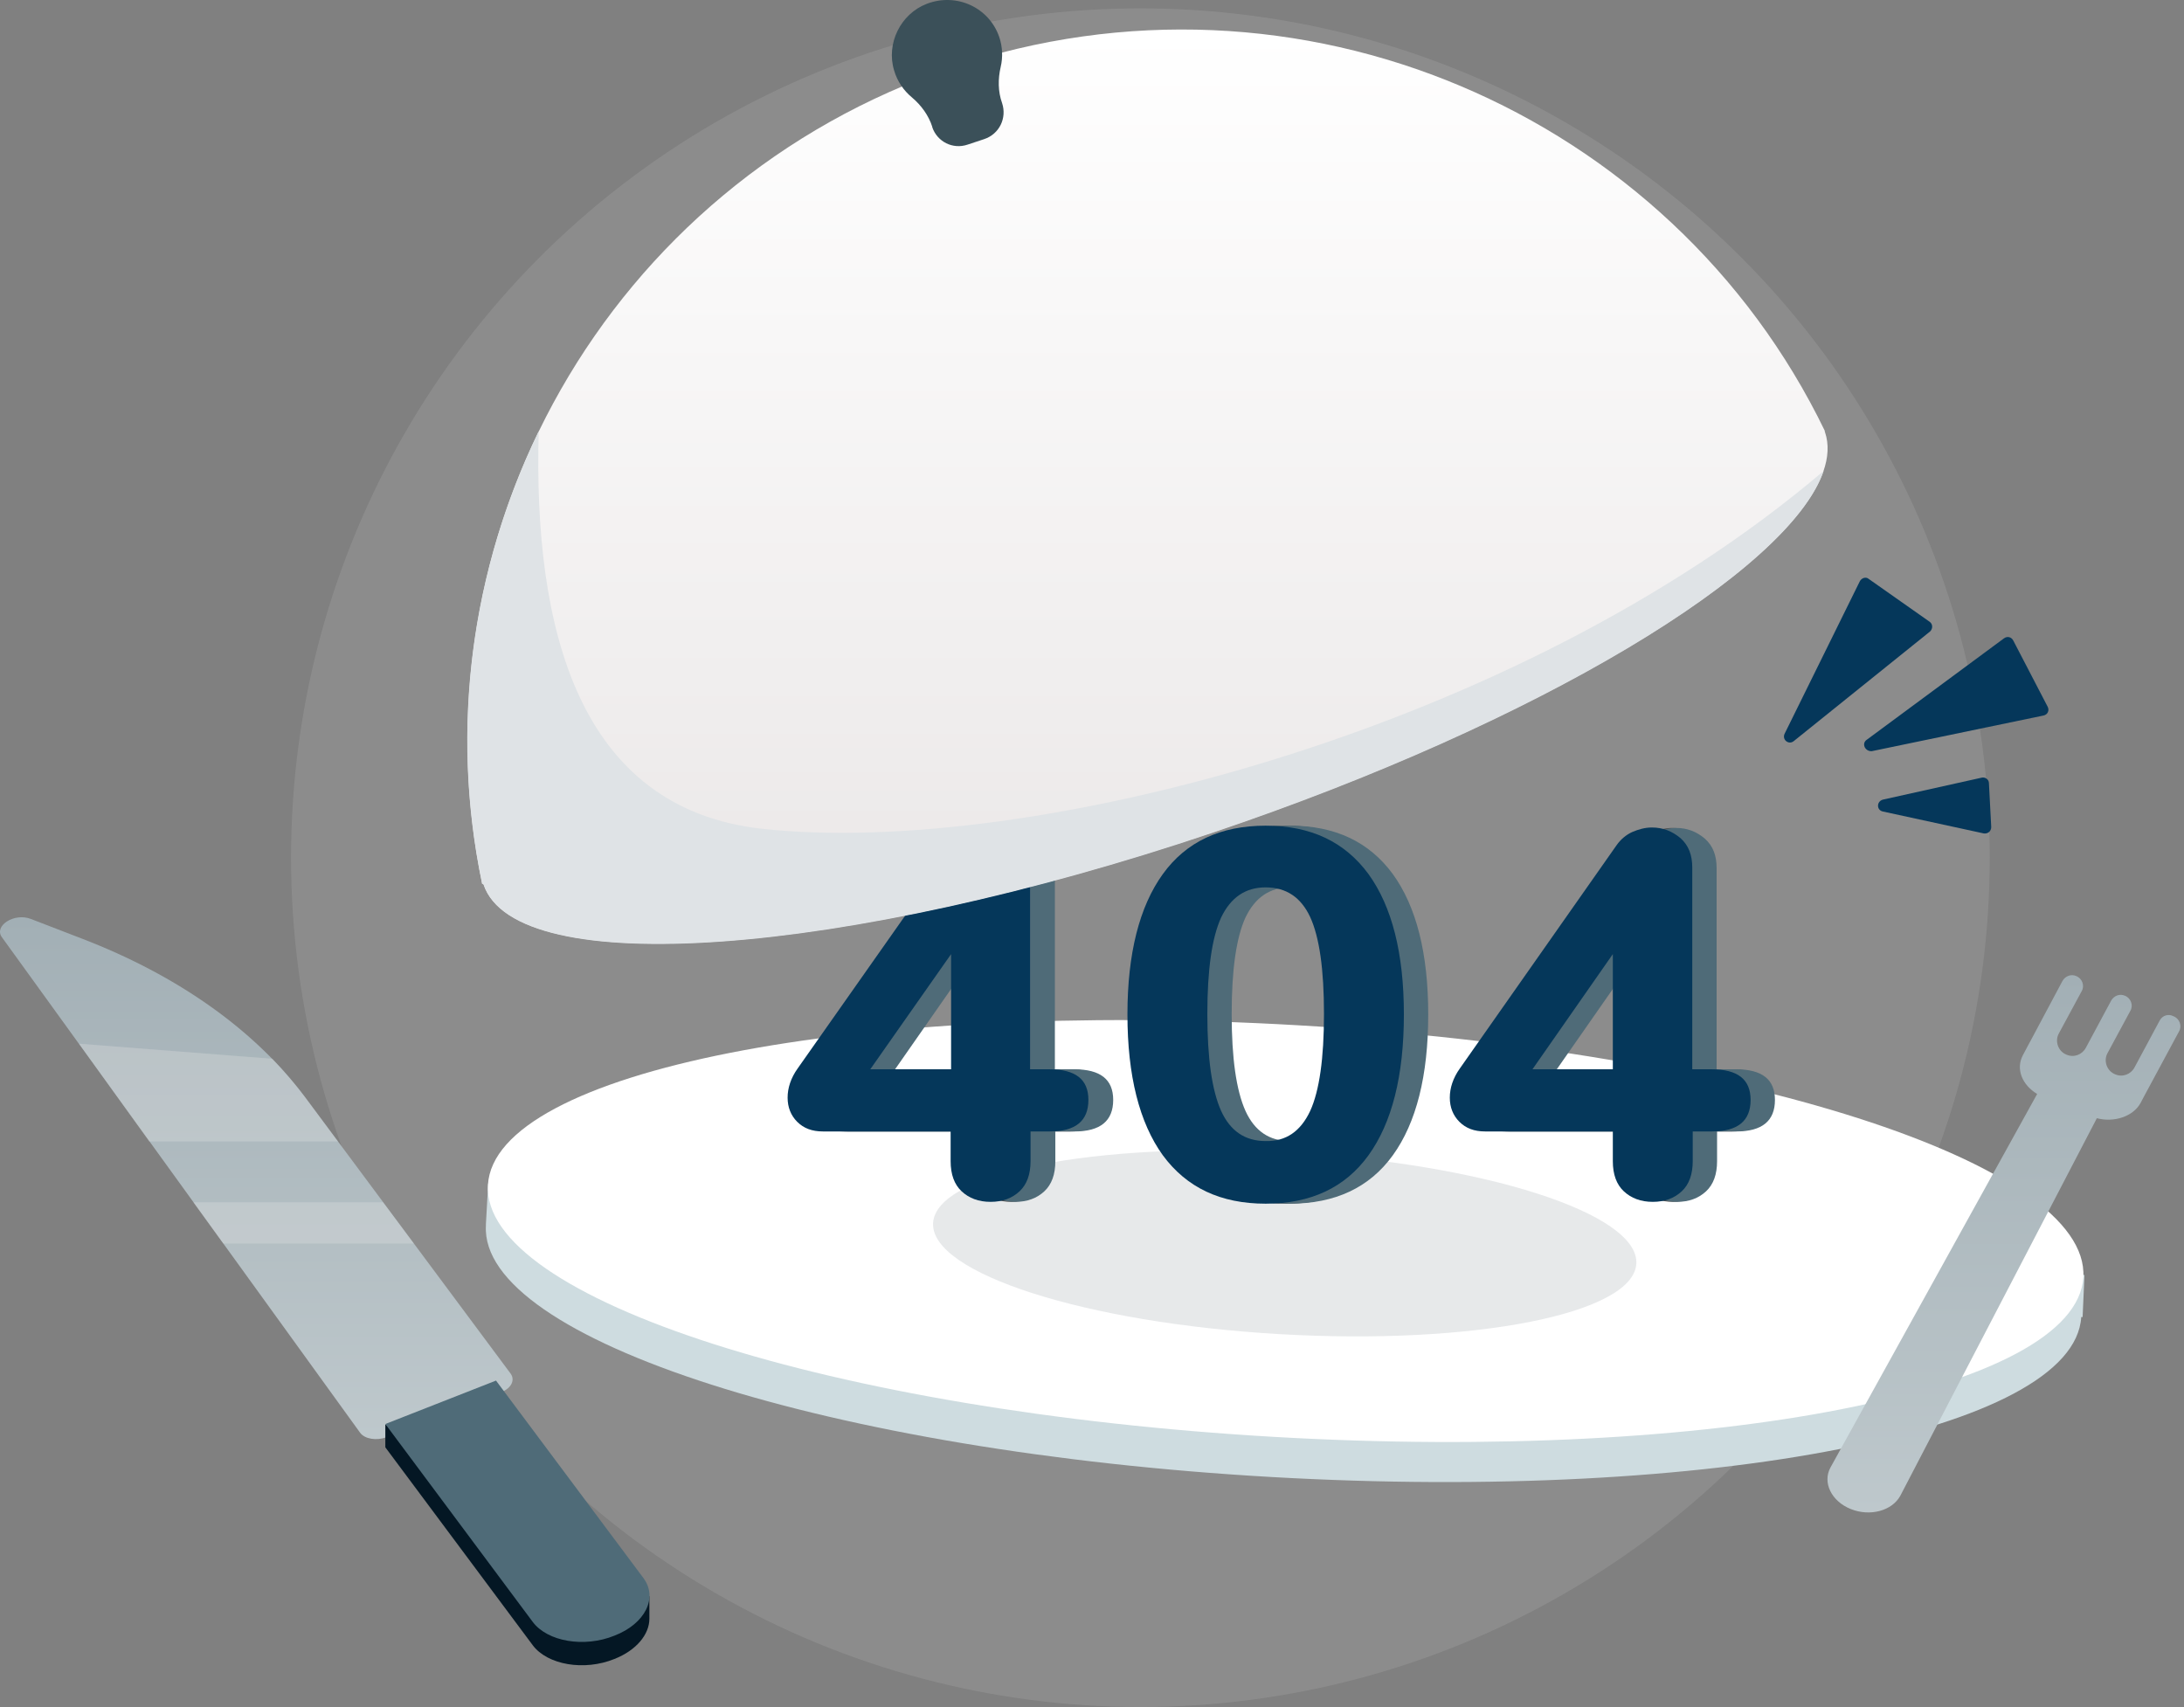 <svg width="261" height="204" viewBox="0 0 261 204" fill="none" xmlns="http://www.w3.org/2000/svg">
<rect x="0" y="0" width="261" height="204" fill="#808080" stroke="none"/>
<circle opacity="0.1" cx="136.284" cy="102.5" r="101.5" fill="white"/>
<path d="M246.908 152.26C238.512 140.57 200.645 130.027 154.766 127.405C108.886 124.783 70.032 130.956 60.373 141.553L58.342 141.444L58.068 146.306C58.068 146.36 58.068 146.415 58.068 146.469C57.3 160.071 99.337 173.509 151.967 176.513C204.596 179.518 247.896 170.996 248.719 157.395H248.884L249.104 152.369L246.908 152.26Z" fill="#CEDCE0"/>
<path fill-rule="evenodd" clip-rule="evenodd" d="M155.065 122.524C207.714 125.572 249.756 139.055 248.97 152.638C248.183 166.222 204.865 174.762 152.217 171.714C99.568 168.665 57.525 155.182 58.312 141.599C59.098 128.016 102.416 119.475 155.065 122.524C207.714 125.572 155.065 122.524 155.065 122.524Z" fill="white"/>
<g opacity="0.5">
<path fill-rule="evenodd" clip-rule="evenodd" d="M154.158 137.733C177.365 139.076 195.898 145.025 195.551 151.018C195.204 157.012 176.109 160.781 152.901 159.437C129.693 158.094 111.161 152.146 111.508 146.152C111.855 140.158 130.95 136.389 154.158 137.733C177.365 139.076 154.158 137.733 154.158 137.733Z" fill="#CFD3D6"/>
</g>
<path fill-rule="evenodd" clip-rule="evenodd" d="M127.93 135.216H125.625V138.767C125.625 140.351 125.186 141.553 124.308 142.372C123.43 143.192 122.277 143.629 120.85 143.629C119.423 143.629 118.271 143.192 117.393 142.372C116.515 141.553 116.076 140.351 116.076 138.767V135.216H100.819C99.502 135.216 98.514 134.834 97.746 134.069C96.978 133.304 96.594 132.321 96.594 131.174C96.594 130.027 96.978 128.825 97.801 127.678L116.515 101.076C117.009 100.366 117.667 99.819 118.381 99.492C119.149 99.164 119.917 98.945 120.74 98.945C122.058 98.945 123.155 99.382 124.143 100.202C125.131 101.076 125.57 102.223 125.57 103.752V127.787H127.875C131.003 127.787 132.54 128.989 132.54 131.447C132.54 133.96 131.003 135.216 127.93 135.216ZM116.076 114.022L106.472 127.787H116.076V114.022Z" fill="#4D4D4D"/>
<path fill-rule="evenodd" clip-rule="evenodd" d="M137.204 121.233C137.204 113.968 138.631 108.341 141.43 104.463C144.229 100.585 148.345 98.673 153.723 98.673C159.101 98.673 163.162 100.585 166.016 104.463C168.815 108.341 170.242 113.913 170.242 121.233C170.242 128.553 168.815 134.179 166.016 138.058C163.217 141.936 159.101 143.848 153.723 143.848C148.345 143.848 144.229 141.936 141.43 138.058C138.631 134.179 137.204 128.553 137.204 121.233ZM160.638 121.178C160.638 115.825 160.089 112.001 158.992 109.598C157.894 107.249 156.138 106.047 153.668 106.047C151.253 106.047 149.497 107.249 148.345 109.652C147.247 112.056 146.698 115.88 146.698 121.178C146.698 126.477 147.247 130.301 148.345 132.759C149.442 135.162 151.199 136.364 153.668 136.364C156.083 136.419 157.894 135.217 158.992 132.759C160.089 130.355 160.638 126.477 160.638 121.178Z" fill="#4D4D4D"/>
<path fill-rule="evenodd" clip-rule="evenodd" d="M207.011 135.216H204.706V138.767C204.706 140.351 204.267 141.553 203.389 142.372C202.511 143.192 201.359 143.629 199.932 143.629C198.505 143.629 197.352 143.192 196.474 142.372C195.596 141.553 195.157 140.351 195.157 138.767V135.216H179.901C178.584 135.216 177.596 134.834 176.828 134.069C176.059 133.304 175.675 132.321 175.675 131.174C175.675 130.027 176.059 128.825 176.882 127.678L195.596 101.076C196.09 100.366 196.749 99.819 197.462 99.492C198.231 99.164 198.999 98.945 199.822 98.945C201.139 98.945 202.237 99.382 203.225 100.202C204.212 101.076 204.651 102.223 204.651 103.752V127.787H206.956C210.084 127.787 211.621 128.989 211.621 131.447C211.621 133.96 210.084 135.216 207.011 135.216ZM195.212 114.022L185.553 127.787H195.212V114.022Z" fill="#4D4D4D"/>
<path fill-rule="evenodd" clip-rule="evenodd" d="M128.424 135.216H126.119V138.767C126.119 140.351 125.68 141.553 124.802 142.372C123.923 143.192 122.771 143.629 121.344 143.629C119.917 143.629 118.765 143.192 117.887 142.372C117.009 141.553 116.57 140.351 116.57 138.767V135.216H101.313C99.996 135.216 99.008 134.834 98.24 134.069C97.472 133.304 97.087 132.321 97.087 131.174C97.087 130.027 97.472 128.825 98.295 127.678L117.009 101.076C117.503 100.366 118.161 99.819 118.875 99.492C119.643 99.164 120.411 98.945 121.234 98.945C122.551 98.945 123.649 99.382 124.637 100.202C125.625 101.076 126.064 102.223 126.064 103.752V127.787H128.369C131.497 127.787 133.033 128.989 133.033 131.447C133.033 133.96 131.497 135.216 128.424 135.216ZM116.57 114.022L106.966 127.787H116.57V114.022Z" fill="#4F6B78"/>
<path fill-rule="evenodd" clip-rule="evenodd" d="M137.643 121.233C137.643 113.968 139.07 108.341 141.869 104.463C144.668 100.585 148.784 98.673 154.162 98.673C159.54 98.673 163.601 100.585 166.455 104.463C169.254 108.341 170.681 113.913 170.681 121.233C170.681 128.553 169.254 134.179 166.455 138.058C163.656 141.936 159.54 143.848 154.162 143.848C148.784 143.848 144.723 141.936 141.869 138.058C139.07 134.179 137.643 128.553 137.643 121.233ZM161.132 121.178C161.132 115.825 160.583 112.001 159.485 109.598C158.388 107.249 156.632 106.047 154.162 106.047C151.747 106.047 149.991 107.249 148.839 109.652C147.741 112.056 147.192 115.88 147.192 121.178C147.192 126.477 147.741 130.301 148.839 132.759C149.936 135.162 151.692 136.364 154.162 136.364C156.577 136.419 158.388 135.217 159.485 132.759C160.583 130.355 161.132 126.477 161.132 121.178Z" fill="#4F6B78"/>
<path fill-rule="evenodd" clip-rule="evenodd" d="M207.505 135.216H205.2V138.767C205.2 140.351 204.761 141.553 203.883 142.372C203.005 143.192 201.853 143.629 200.426 143.629C198.999 143.629 197.846 143.192 196.968 142.372C196.09 141.553 195.651 140.351 195.651 138.767V135.216H180.395C179.078 135.216 178.09 134.834 177.321 134.069C176.553 133.304 176.169 132.321 176.169 131.174C176.169 130.027 176.553 128.825 177.376 127.678L196.09 101.076C196.584 100.366 197.243 99.819 197.956 99.492C198.724 99.164 199.493 98.945 200.316 98.945C201.633 98.945 202.731 99.382 203.718 100.202C204.706 101.076 205.145 102.223 205.145 103.752V127.787H207.45C210.578 127.787 212.115 128.989 212.115 131.447C212.115 133.96 210.578 135.216 207.505 135.216ZM195.651 114.022L186.047 127.787H195.651V114.022Z" fill="#4F6B78"/>
<path fill-rule="evenodd" clip-rule="evenodd" d="M125.46 135.216H123.155V138.767C123.155 140.351 122.716 141.553 121.838 142.372C120.96 143.192 119.807 143.629 118.381 143.629C116.954 143.629 115.801 143.192 114.923 142.372C114.045 141.553 113.606 140.351 113.606 138.767V135.216H98.35C97.032 135.216 96.045 134.834 95.276 134.069C94.508 133.304 94.124 132.321 94.124 131.174C94.124 130.027 94.508 128.825 95.331 127.678L114.045 101.076C114.539 100.366 115.198 99.819 115.911 99.492C116.679 99.164 117.448 98.945 118.271 98.945C119.588 98.945 120.685 99.382 121.673 100.202C122.661 101.076 123.1 102.223 123.1 103.752V127.787H125.405C128.533 127.787 130.07 128.989 130.07 131.447C130.07 133.96 128.533 135.216 125.46 135.216ZM113.661 114.022L104.002 127.787H113.661V114.022Z" fill="#05375A"/>
<path fill-rule="evenodd" clip-rule="evenodd" d="M134.735 121.233C134.735 113.968 136.161 108.341 138.96 104.463C141.759 100.585 145.875 98.673 151.253 98.673C156.632 98.673 160.693 100.585 163.546 104.463C166.345 108.341 167.772 113.913 167.772 121.233C167.772 128.553 166.345 134.179 163.546 138.058C160.747 141.936 156.632 143.848 151.253 143.848C145.875 143.848 141.814 141.936 138.96 138.058C136.161 134.179 134.735 128.553 134.735 121.233ZM158.223 121.178C158.223 115.825 157.674 112.001 156.577 109.598C155.479 107.249 153.723 106.047 151.253 106.047C148.839 106.047 147.083 107.249 145.93 109.652C144.832 112.056 144.284 115.88 144.284 121.178C144.284 126.477 144.832 130.301 145.93 132.759C147.028 135.162 148.784 136.364 151.253 136.364C153.668 136.419 155.424 135.217 156.577 132.759C157.674 130.355 158.223 126.477 158.223 121.178Z" fill="#05375A"/>
<path fill-rule="evenodd" clip-rule="evenodd" d="M204.596 135.216H202.291V138.767C202.291 140.351 201.852 141.553 200.974 142.372C200.096 143.192 198.944 143.629 197.517 143.629C196.09 143.629 194.937 143.192 194.059 142.372C193.181 141.553 192.742 140.351 192.742 138.767V135.216H177.486C176.169 135.216 175.181 134.834 174.412 134.069C173.644 133.304 173.26 132.321 173.26 131.174C173.26 130.027 173.644 128.825 174.467 127.678L193.181 101.021C193.675 100.311 194.334 99.765 195.047 99.437C195.815 99.109 196.584 98.891 197.407 98.891C198.724 98.891 199.822 99.328 200.81 100.147C201.797 101.021 202.236 102.168 202.236 103.698V127.787H204.541C207.669 127.787 209.206 128.989 209.206 131.447C209.206 133.96 207.669 135.216 204.596 135.216ZM192.742 114.022L183.138 127.787H192.742V114.022Z" fill="#05375A"/>
<path d="M113.825 8.05C72.556 21.98 49.013 64.26 57.629 105.665L57.739 105.611C57.739 105.665 57.739 105.665 57.793 105.72C61.69 117.191 100.764 114.351 144.997 99.438C189.23 84.525 221.993 63.112 218.096 51.641C218.096 51.587 218.042 51.587 218.042 51.532H218.096C199.657 13.404 155.095 -5.879 113.825 8.05Z" fill="url(#paint0_linear_3_361)"/>
<path d="M110.752 0.457C107.624 1.659 105.868 5.209 106.856 8.432C107.24 9.743 108.008 10.836 108.996 11.655C110.094 12.584 110.972 13.785 111.411 15.151V15.206C112.014 16.954 113.88 17.882 115.636 17.281L117.612 16.626C119.423 16.025 120.356 14.113 119.752 12.31C119.258 10.945 119.258 9.415 119.588 7.995C119.862 6.848 119.807 5.592 119.423 4.444C118.216 0.894 114.319 -0.909 110.752 0.457Z" fill="#3B5059"/>
<path d="M222.267 69.448C222.487 69.065 222.981 68.902 223.31 69.175L230.609 74.309C230.993 74.583 230.993 75.129 230.664 75.457L214.365 88.567C213.761 89.058 212.938 88.403 213.267 87.693L222.267 69.448Z" fill="#05375A"/>
<path d="M239.499 76.277C239.884 76.004 240.377 76.113 240.597 76.55L244.713 84.471C244.932 84.908 244.713 85.399 244.219 85.508L223.694 89.769C222.871 89.824 222.432 88.841 223.09 88.404L239.499 76.277Z" fill="#05375A"/>
<path d="M236.81 92.938C237.249 92.829 237.688 93.157 237.688 93.594L237.963 98.838C237.963 99.329 237.579 99.657 237.085 99.602L225.011 96.98C224.243 96.817 224.243 95.779 225.011 95.56L236.81 92.938Z" fill="#05375A"/>
<path d="M217.932 56.285C181.163 87.585 122.551 102.443 91.16 99.056C69.044 96.653 63.721 75.021 64.379 51.532C56.422 67.92 53.678 86.929 57.629 105.666L57.739 105.611C57.739 105.666 57.739 105.666 57.794 105.72C61.69 117.246 100.764 114.406 144.997 99.493C183.852 86.383 213.816 68.302 217.932 56.285Z" fill="#DFE3E6"/>
<path d="M9.774 112.166C21.299 116.59 30.518 123.145 36.5 131.175L61.031 164.169C61.58 164.934 61.086 165.917 59.934 166.354L46.159 171.762C45.007 172.199 43.58 171.98 43.031 171.215L0.225 112.002C-0.763 110.636 1.707 109.052 3.682 109.817L9.774 112.166Z" fill="url(#paint1_linear_3_361)"/>
<path d="M75.355 189.297L59.275 167.72L48.684 171.926L46.049 170.232V172.964L63.666 196.616C65.422 198.965 69.812 199.73 73.434 198.255C76.068 197.217 77.605 195.305 77.605 193.448V190.771L75.355 189.297Z" fill="#041724"/>
<path d="M76.892 188.586L59.275 164.988L46.049 170.178L63.666 193.83C65.422 196.179 69.812 196.944 73.434 195.469C77.111 194.049 78.648 190.935 76.892 188.586Z" fill="#4F6B78"/>
<path d="M255.085 127.57C254.646 128.39 253.659 128.772 252.78 128.39C251.793 128.007 251.354 126.805 251.848 125.877L254.591 120.797C254.976 120.141 254.646 119.267 253.933 118.994C253.329 118.721 252.616 118.994 252.287 119.595L249.268 125.221C248.829 126.041 247.841 126.423 246.963 126.041C245.975 125.658 245.536 124.457 246.03 123.528L248.774 118.448C249.158 117.792 248.829 116.918 248.116 116.645C247.512 116.372 246.799 116.645 246.469 117.246L242.683 124.347L242.298 125.057L241.75 126.095C240.872 127.734 241.64 129.646 243.451 130.738L218.755 175.367C217.767 177.17 218.865 179.409 221.17 180.338C223.475 181.267 226.109 180.556 227.097 178.754L250.585 133.634C252.671 134.18 254.921 133.415 255.799 131.831L256.348 130.793L256.732 130.083L260.409 123.255C260.793 122.599 260.464 121.725 259.75 121.452C259.146 121.124 258.433 121.343 258.104 121.944L255.085 127.57Z" fill="url(#paint2_linear_3_361)"/>
<path opacity="0.3" d="M40.397 136.418L36.5 131.174C35.293 129.59 33.976 128.006 32.549 126.531L9.445 124.729L17.841 136.418H40.397Z" fill="#E5E5E5"/>
<path opacity="0.3" d="M23.11 143.684L26.677 148.6H49.452L45.775 143.684H23.11Z" fill="#E5E5E5"/>
<defs>
<linearGradient id="paint0_linear_3_361" x1="55.861" y1="3.526" x2="55.861" y2="112.767" gradientUnits="userSpaceOnUse">
<stop stop-color="white"/>
<stop offset="1" stop-color="#EAE7E7"/>
</linearGradient>
<linearGradient id="paint1_linear_3_361" x1="0" y1="109.617" x2="0" y2="171.984" gradientUnits="userSpaceOnUse">
<stop stop-color="#A2AFB5"/>
<stop offset="1" stop-color="#BEC8CC"/>
</linearGradient>
<linearGradient id="paint2_linear_3_361" x1="218.392" y1="116.539" x2="218.392" y2="180.746" gradientUnits="userSpaceOnUse">
<stop stop-color="#A2AFB5"/>
<stop offset="1" stop-color="#BEC8CC"/>
</linearGradient>
</defs>
</svg>
